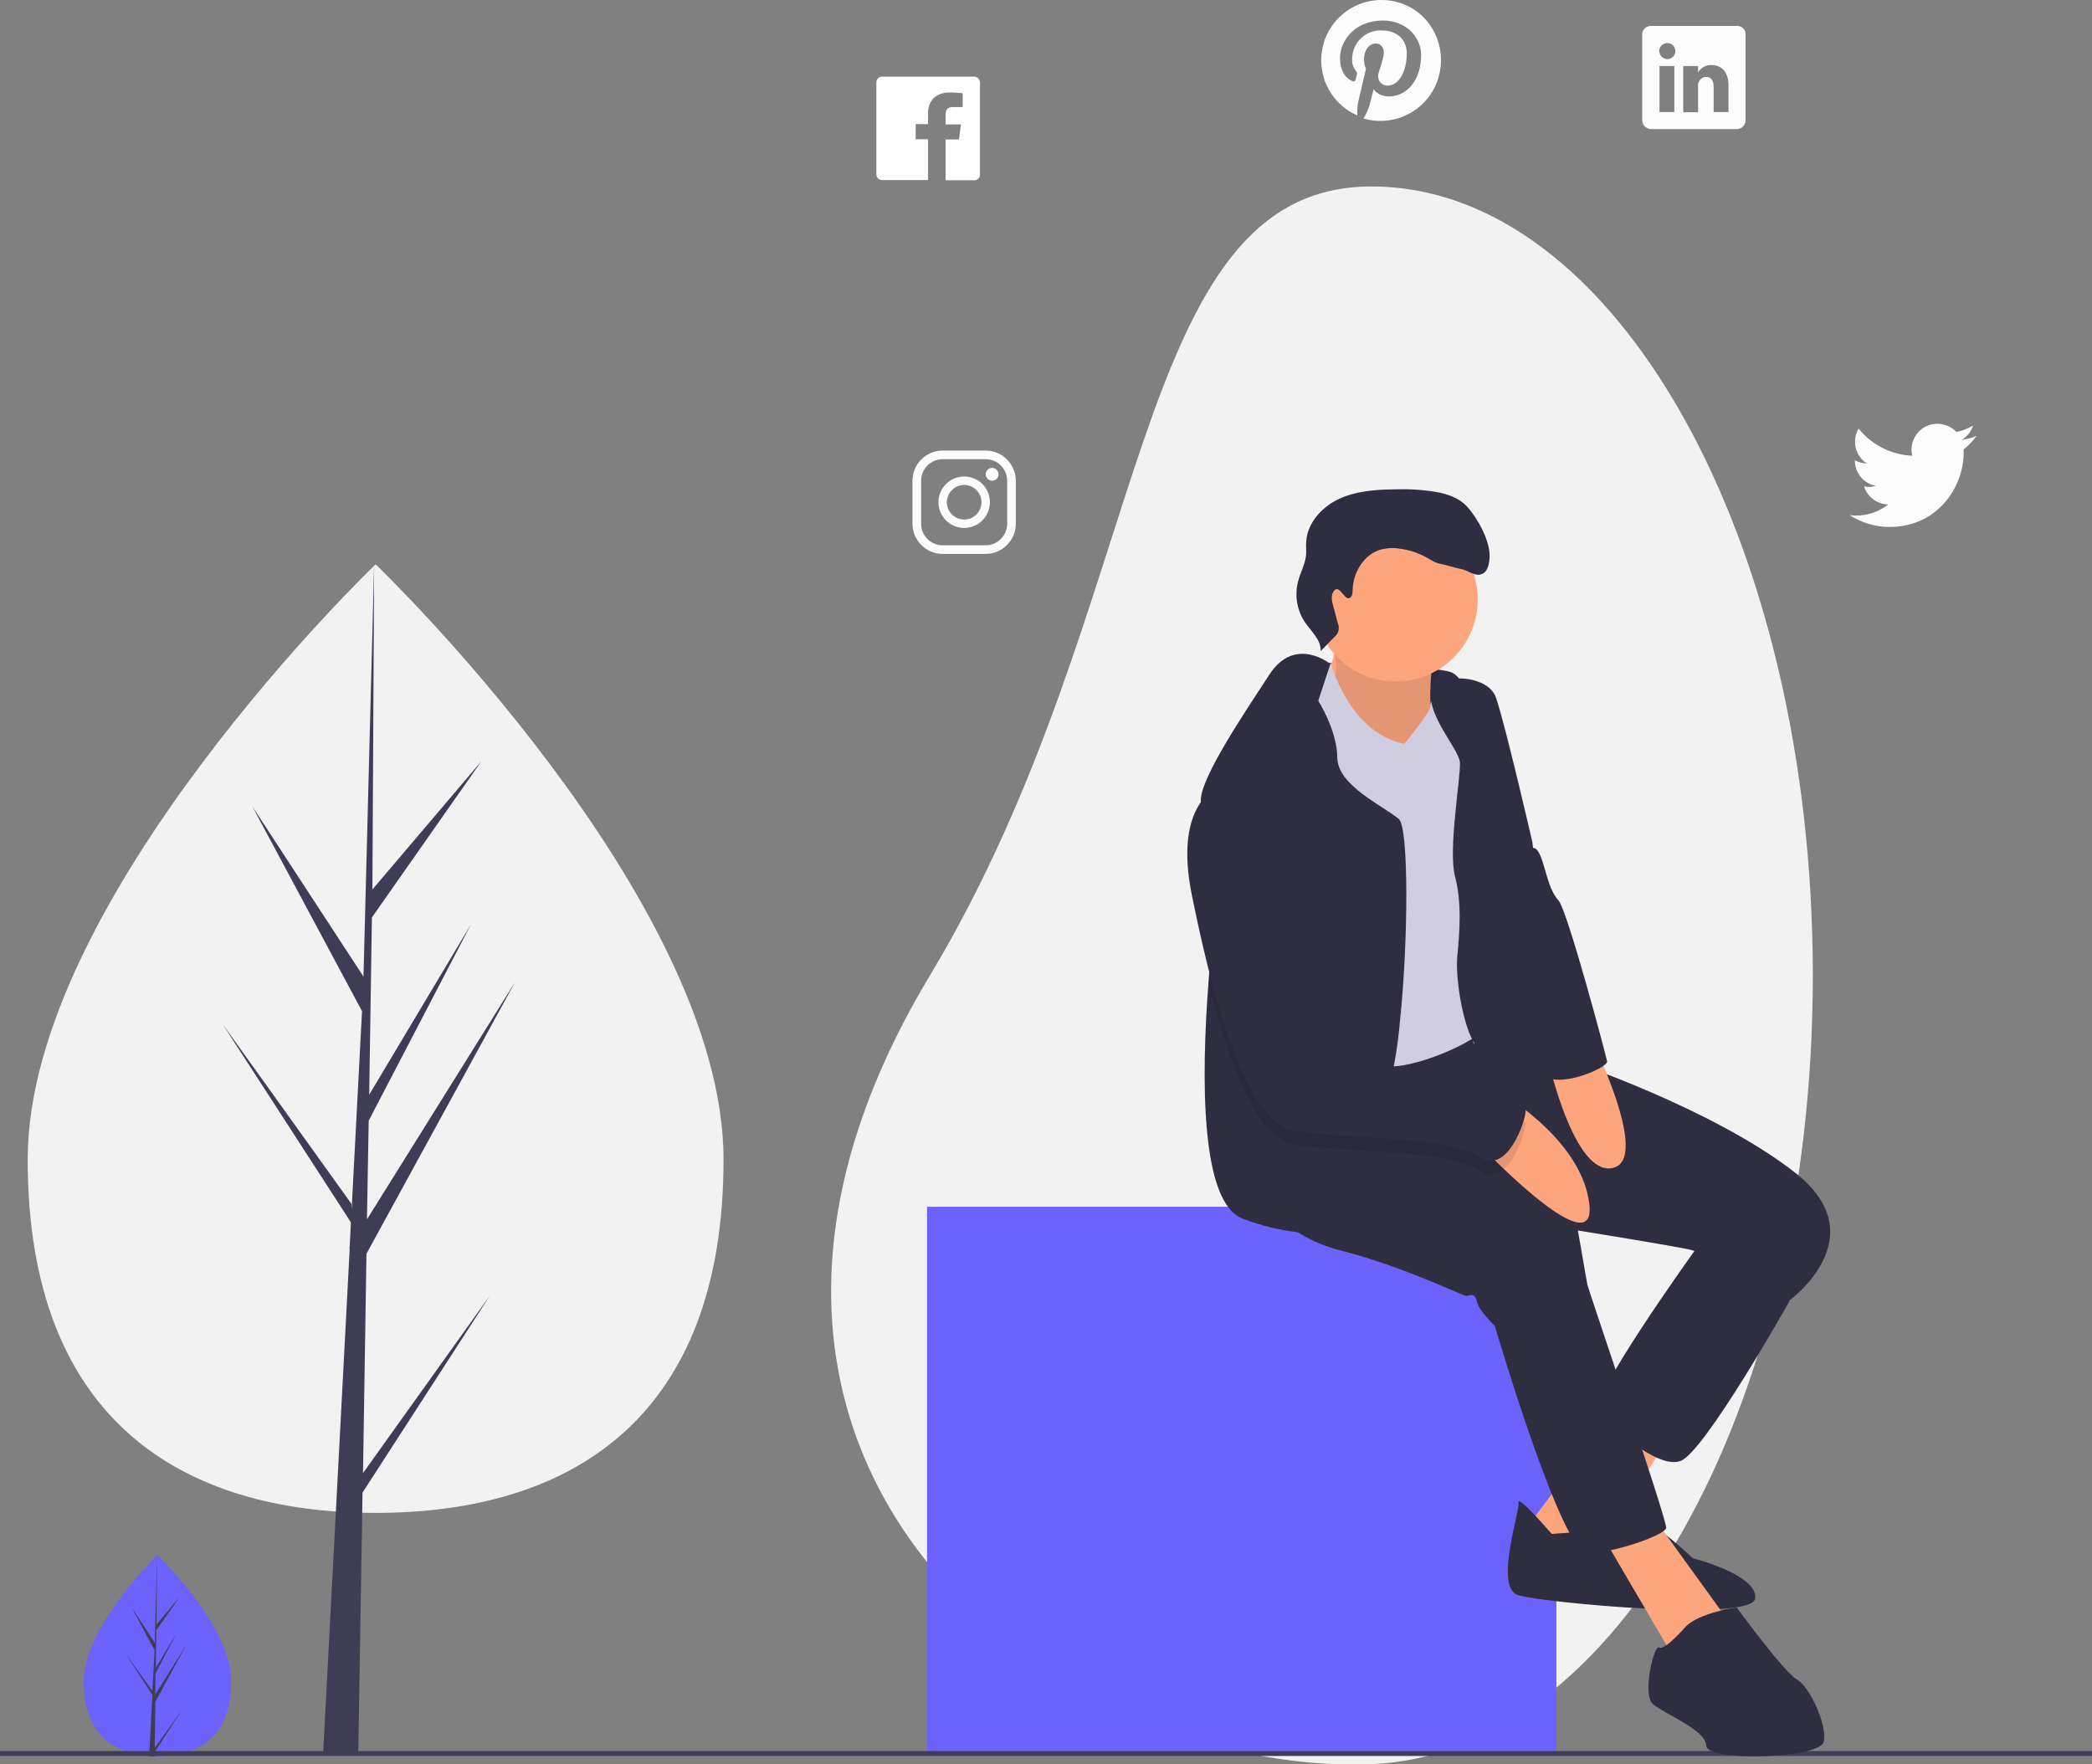 <?xml version="1.0" encoding="utf-8"?>
<!-- Generator: Adobe Illustrator 22.0.0, SVG Export Plug-In . SVG Version: 6.00 Build 0)  -->
<svg version="1.1" id="b13b70b1-aa4f-457d-9f62-b44ed99594ac"
	 xmlns="http://www.w3.org/2000/svg" xmlns:xlink="http://www.w3.org/1999/xlink" x="0px" y="0px" viewBox="0 0 846 713.5"
	 style="enable-background:new 0 0 846 713.5;" xml:space="preserve">
<rect x="0" y="0" width="846" height="713.5" fill="#808080" stroke="none"/>
<style type="text/css">
	.st0{fill:#6C63FF;}
	.st1{fill:#3F3D56;}
	.st2{fill:#F2F2F2;}
	.st3{fill:none;stroke:#3F3D56;stroke-width:2;stroke-miterlimit:10;}
	.st4{fill:#FCFCFC;}
	.st5{fill:#FFFFFF;}
	.st6{fill:#2F2E41;}
	.st7{fill:#FDA57D;}
	.st8{opacity:0.1;enable-background:new    ;}
	.st9{fill:#D0CDE1;}
</style>
<title>social thinking</title>
<path class="st0" d="M93.5,679.9c0,22.5-13.4,30.3-29.8,30.3c-0.4,0-0.8,0-1.1,0c-0.8,0-1.5-0.1-2.3-0.1
	c-14.9-1.1-26.4-9.3-26.4-30.2c0-21.6,27.6-48.9,29.7-50.9l0,0c0.1-0.1,0.1-0.1,0.1-0.1S93.5,657.4,93.5,679.9z"/>
<path class="st1" d="M62.6,706.8l10.9-15.2l-10.9,16.9l0,1.8c-0.8,0-1.5-0.1-2.3-0.1l1.2-22.5l0-0.2l0,0l0.1-2.1l-11-17l11,15.4
	l0,0.5l0.9-17l-9.4-17.5l9.5,14.5l0.9-35.2l0-0.1v0.1l-0.2,27.8l9.3-11l-9.4,13.4l-0.2,15.2l8.7-14.6l-8.8,16.8l-0.1,8.5l12.7-20.3
	l-12.7,23.3L62.6,706.8z"/>
<path class="st2" d="M733.1,394.4c0,176.2-80,315.2-178.5,319c-128.5,5-296.4-123.1-178.5-319c90.8-151,79.9-319,178.5-319
	S733.1,218.2,733.1,394.4z"/>
<rect x="374.9" y="488" class="st0" width="254.5" height="221"/>
<line class="st3" x1="0" y1="709.1" x2="846" y2="709.1"/>
<path class="st4" d="M558.7,0c-13.5,0-24.4,10.9-24.4,24.4c0,9.7,5.7,18.4,14.6,22.3c-0.1-1.9,0-3.8,0.4-5.6
	c0.5-2,3.1-13.3,3.1-13.3c-0.5-1.2-0.8-2.5-0.8-3.9c0-3.6,2.1-6.3,4.7-6.3c2.2,0,3.3,1.7,3.3,3.7c0,2.2-1.4,5.6-2.2,8.6
	c-0.5,2,0.7,4.1,2.7,4.6c0.4,0.1,0.7,0.1,1.1,0.1c4.6,0,7.7-5.9,7.7-13c0-5.3-3.6-9.3-10.1-9.3c-6.4-0.3-11.7,4.7-12,11.1
	c0,0.2,0,0.4,0,0.6c-0.1,1.7,0.5,3.4,1.6,4.8c0.4,0.3,0.5,0.9,0.3,1.4c-0.1,0.4-0.4,1.5-0.5,2c-0.1,0.5-0.5,0.8-1,0.7
	c-0.1,0-0.2,0-0.3-0.1c-3.4-1.4-5-5.1-5-9.3c0-6.9,5.8-15.2,17.4-15.2c9.3,0,15.4,6.7,15.4,14c0,9.6-5.3,16.7-13.2,16.7
	c-2.6,0-5.1-1.4-6-3c0,0-1.4,5.6-1.7,6.7c-0.6,1.8-1.4,3.6-2.4,5.2c12.9,3.8,26.5-3.6,30.3-16.5S578.5,4.8,565.6,1
	C563.4,0.3,561,0,558.7,0z"/>
<path class="st4" d="M799.3,176.2c-1.9,0.9-4,1.4-6,1.7c2.2-1.3,3.8-3.4,4.6-5.8c-2.1,1.2-4.3,2.1-6.7,2.6c-4-4.2-10.6-4.5-14.9-0.5
	c-2.1,2-3.3,4.8-3.3,7.7c0,0.8,0.1,1.6,0.3,2.4c-8.5-0.4-16.4-4.4-21.7-11c-2.8,4.8-1.4,11,3.3,14.1c-1.7,0-3.3-0.5-4.8-1.3v0.1
	c0,5,3.5,9.3,8.5,10.3c-0.9,0.2-1.8,0.4-2.8,0.4c-0.7,0-1.3-0.1-2-0.2c1.4,4.3,5.3,7.2,9.8,7.3c-3.7,2.9-8.3,4.5-13.1,4.5
	c-0.8,0-1.7-0.1-2.5-0.2c4.8,3.1,10.4,4.8,16.1,4.8c19.4,0,30-16.1,30-30c0-0.5,0-0.9,0-1.4C796.1,180.2,797.9,178.3,799.3,176.2z"
	/>
<path class="st5" d="M393.9,31h-37.2c-1.3,0-2.3,1-2.3,2.3v37.2c0,1.3,1,2.3,2.3,2.3h18.6V56.3h-5v-6.1h5v-4.5
	c0-5.4,3.7-8.3,8.6-8.3c2.3,0,4.8,0.2,5.4,0.3v5.6h-3.8c-2.6,0-3.1,1.2-3.1,3.1v3.9h6.2l-0.8,6.1h-5.4v16.5h11.6
	c1.3,0,2.3-1,2.3-2.3V33.3C396.2,32,395.2,31,393.9,31z"/>
<path class="st4" d="M398.6,185.7c4.8,0,8.7,3.9,8.7,8.7v17.4c0,4.8-3.9,8.7-8.7,8.7h-17.4c-4.8,0-8.7-3.9-8.7-8.7v-17.4
	c0-4.8,3.9-8.7,8.7-8.7H398.6 M398.6,182.2h-17.4c-6.7,0-12.2,5.5-12.2,12.2v17.4c0,6.7,5.5,12.2,12.2,12.2h17.4
	c6.7,0,12.2-5.5,12.2-12.2v-17.4C410.8,187.7,405.3,182.2,398.6,182.2z"/>
<path class="st4" d="M401.2,194.4c-1.4,0-2.6-1.2-2.6-2.6s1.2-2.6,2.6-2.6c1.4,0,2.6,1.2,2.6,2.6c0,0,0,0,0,0
	C403.8,193.2,402.7,194.4,401.2,194.4C401.2,194.4,401.2,194.4,401.2,194.4z M389.9,196.1c3.8,0,7,3.1,7,7c0,3.8-3.1,7-7,7
	c-3.8,0-7-3.1-7-7v0C382.9,199.3,386.1,196.1,389.9,196.1 M389.9,192.7c-5.8,0-10.4,4.7-10.4,10.4s4.7,10.4,10.4,10.4
	c5.8,0,10.4-4.7,10.4-10.4c0,0,0,0,0,0C400.3,197.3,395.7,192.7,389.9,192.7L389.9,192.7z"/>
<path class="st4" d="M702.6,10.5h-34.9c-1.9-0.1-3.5,1.4-3.6,3.2c0,0,0,0,0,0v34.9c0,2,1.6,3.5,3.6,3.6h34.8
	c1.9-0.1,3.4-1.7,3.4-3.6V13.8c0-1.8-1.4-3.2-3.1-3.3C702.7,10.5,702.6,10.5,702.6,10.5z M677.1,45.3h-6V26.7h6V45.3z M674.3,23.9
	L674.3,23.9c-1.8,0-3.3-1.5-3.3-3.3c0-1.8,1.5-3.2,3.3-3.2c1.8,0,3.2,1.5,3.2,3.3C677.5,22.4,676.1,23.9,674.3,23.9z M699,45.3h-6
	V35.2c0-2.4-0.9-4.1-3-4.1c-1.4,0-2.6,0.9-3.1,2.2c-0.2,0.5-0.2,1-0.2,1.5v10.6h-6V26.7h6v2.6c1.1-1.9,3.2-3.1,5.4-3
	c3.9,0,6.9,2.6,6.9,8.2V45.3z"/>
<path class="st6" d="M537.4,268.1c0,0,42.3,1.2,49.3,3.7s10.1,20.7,10.1,20.7L564,302.9l-24.6-1.4l-18.5,1.3l10.3-27.1L537.4,268.1z
	"/>
<path class="st7" d="M539.3,254.2c0,0,2.8,10.8-3.4,18.4s26.6,34.8,26.6,34.8l17.3-3c0,0-3.8-33.1,1.3-41.4S539.3,254.2,539.3,254.2
	z"/>
<path class="st8" d="M539.7,264.4c0,0,2.8,10.8-3.4,18.4s26.6,34.8,26.6,34.8l17.3-3c0,0-3.8-33.1,1.3-41.4S539.7,264.4,539.7,264.4
	z"/>
<polygon class="st7" points="654.2,568.8 616.1,619.4 642.1,634.6 677.9,576 "/>
<path class="st6" d="M627.5,620.3c0,0-14-16.3-13.4-12.7s-10,34.5-0.1,37.5s94.6,10.9,95.8,1.3s-25.3-16.3-25.3-16.3
	s-15.7-15.1-19.2-13.6S627.5,620.3,627.5,620.3z"/>
<polygon class="st7" points="645.7,617.1 676.1,669 699.1,655.7 668.4,613.2 "/>
<path class="st6" d="M693.8,493.7l-9,12.8c0,0-43.1,59.9-38.5,64.7s23.6,23.1,33.3,19.6s44.1-64.7,44.1-64.7l-9-35.9L693.8,493.7z"
	/>
<path class="st6" d="M508.1,481.6c0,0,9.7,18,34.1,24.1s50,18.6,50.9,18.4s3.5-1.5,4.1,2.1s7.3,10,7.3,10s27,91.8,37.3,91.9
	s31.5-7.3,32-10.2s-31.6-96.7-31.9-98.5l-3.8-21.8c0,0,42.4,6.8,46.3,8s39.1,20.4,39.1,20.4s35.8-25.8,2.3-51.9
	s-91.1-45.2-91.1-45.2l-20.7-5.8l-18-1.1l-2.7-10.2l-42.7,2.5l-44.5,18.9L508.1,481.6z"/>
<circle class="st7" cx="564.4" cy="242.4" r="33.2"/>
<path class="st9" d="M534.3,269.1l4-0.7c0,0,7.2,27.8,29.6,32.4c0,0,11-13.2,10.5-15.4s8.7-14.1,13.6-7.5s-1.2,123.8,2.9,125.9
	s12.9,4.3,5.8,12.1s-35.3,18.2-41.5,14.6s-19-34.2-24.5-44.5s-14.3-45.3-14.3-45.3s-11.3-38.3-4.3-47S534.3,269.1,534.3,269.1z"/>
<path class="st6" d="M566.1,413.4c-0.7,8.2-2,16.3-3.8,24.3c-1.6,6.5-3.5,10.4-5.7,10.3c-5.5-0.4-8,7.7-9.3,17
	c-1.4,9.9-1.4,21.2-2.1,25.2c-1,5.3-7.4,9.3-20.3,8.1c-7.7-0.9-15.2-2.7-22.3-5.5c-17.3-6.3-16.8-57.5-13.9-95.4
	c1.8-23.3,4.4-41.6,4.4-41.6s-5.3-15.7-7-26.5c-0.3-2-0.5-4-0.5-5.9c0.3-9.4,17.4-34.8,27.8-50.7c10.4-15.8,24.6-4.2,24.6-4.2
	l-4.9,14.9c0,0,7.6,11.8,7.7,23s18.3,19.3,24.9,24.8C569.7,334.6,569.6,380.2,566.1,413.4z"/>
<path class="st6" d="M580.6,273.8c0,0,1.2,1.4,6.7,0.7c6.6-0.8,15.6,1.4,17.7,7.7c3.9,11.5,14.7,58.4,14.7,58.4s4.5,53.5,6.6,65.4
	s1,22.3,3,28.5s-19.8-11.6-27.8-9.3s-13.2-27.7-12.2-38.2s1.9-21.9-0.9-32.6s2.2-39.2,2-45.8S572.6,285.7,580.6,273.8z"/>
<path class="st7" d="M604.1,440.2c0,0,35.2,19.2,38.6,46.5c3.4,27.3-47.1-26.5-47.1-26.5L604.1,440.2z"/>
<path class="st7" d="M624.2,420.9c0,0,10.8,54.3,27.6,51.5s-9.4-54.6-9.4-54.6L624.2,420.9z"/>
<path class="st6" d="M681.7,657.8c0,0-8.6,9.9-10.7,8.4s-7,19-2.6,22.9s21.5,10.4,21.6,16.9s45.9,5.2,47.5-1.6s-5.7-22.4-10.9-25.3
	S702.3,650,702.3,650S687.3,652.1,681.7,657.8z"/>
<path class="st8" d="M598.5,473.5c-8.2-5.8-30.9-7.2-51.2-8.5c-8.9-0.6-17.3-1.1-23.7-2c-6.2-0.9-11.8-6.5-16.7-15
	c-7.5-12.8-13.6-32-18.3-50.5c1.8-23.3,4.4-41.6,4.4-41.6s-5.3-15.7-7-26.5c1.2-1.7,2.7-3,4.5-4c21.5-9.2,41.9,81.4,44.5,95.6
	c0,0.2,0.1,0.5,0.1,0.6c1.3,7.3,14.9,13.6,27.1,16.1c7.5,1.5,14.5,1.6,17.7-0.4c8.5-5.2,34.5,15.6,36.5,16.2
	C618.6,454.1,610.2,481.8,598.5,473.5z"/>
<path class="st6" d="M490.6,319.7c0,0-15.6,7.4-8.7,41.8s20.7,92.9,41.8,95.9s63.1,2.3,74.9,10.5s20.1-19.4,18.1-20
	s-28-21.4-36.5-16.2s-42.8-3.9-44.8-15.7S512.4,310.4,490.6,319.7z"/>
<path class="st6" d="M603,303.2l17.1,39.8c0,0,1.7-0.9,3.7,5.4s2.9,11.7,6.5,15.8s19.1,62.3,19.6,65s-21.6,12.1-26.5,4.6
	S603,303.2,603,303.2z"/>
<path class="st6" d="M545.5,241.9c1.3-0.3,1.5-2,1.5-3.3c0.2-7.1,4.5-14.3,11.2-16.3c2.6-0.7,5.3-0.9,8-0.4
	c3.8,0.5,7.4,1.7,10.8,3.6c1.8,1,3.5,2.2,5.5,2.5c1.3,0.2,7,1.9,8.3,2.1c2.9,0.5,5.6,3.1,8.3,2.1c2.6-0.9,3.2-4.3,3.3-7.2
	c0.1-6.4-4.7-15.2-9-20c-3.2-3.6-8.1-5.3-12.9-6.1c-5.6-0.9-11.2-1.2-16.9-1c-7.6,0.1-15.5,0.7-22.4,4s-12.7,9.9-13,17.5
	c-0.1,1.6,0.1,3.2,0,4.8c-0.3,3.9-2.4,7.4-3.3,11.1c-1.4,5.6-0.4,11.5,2.8,16.3c2.6,3.8,6.6,7.2,6.4,11.7l5.5-5.7
	c1.7-1.3,2.3-3.6,1.4-5.6l-2-7.6c-0.5-1.4-0.6-2.9-0.2-4.3C541.1,234.8,543.4,242.5,545.5,241.9z"/>
<path class="st2" d="M292.6,468.9c0,105.9-63,142.9-140.7,142.9s-140.7-37-140.7-142.9s140.7-240.7,140.7-240.7
	S292.6,363,292.6,468.9z"/>
<polygon class="st1" points="146.8,595.7 148.2,507 208.2,397.3 148.4,493.1 149.1,453.2 190.4,373.9 149.3,442.7 149.3,442.7 
	150.4,371 194.7,307.8 150.6,359.7 151.3,228.2 146.8,402.3 147.1,395.1 102.1,326.2 146.4,408.9 142.2,489 142.1,486.8 90.2,414.4 
	141.9,494.3 141.4,504.4 141.3,504.5 141.4,505.3 130.7,708.5 144.9,708.5 146.6,603.6 198.2,523.8 "/>
</svg>
